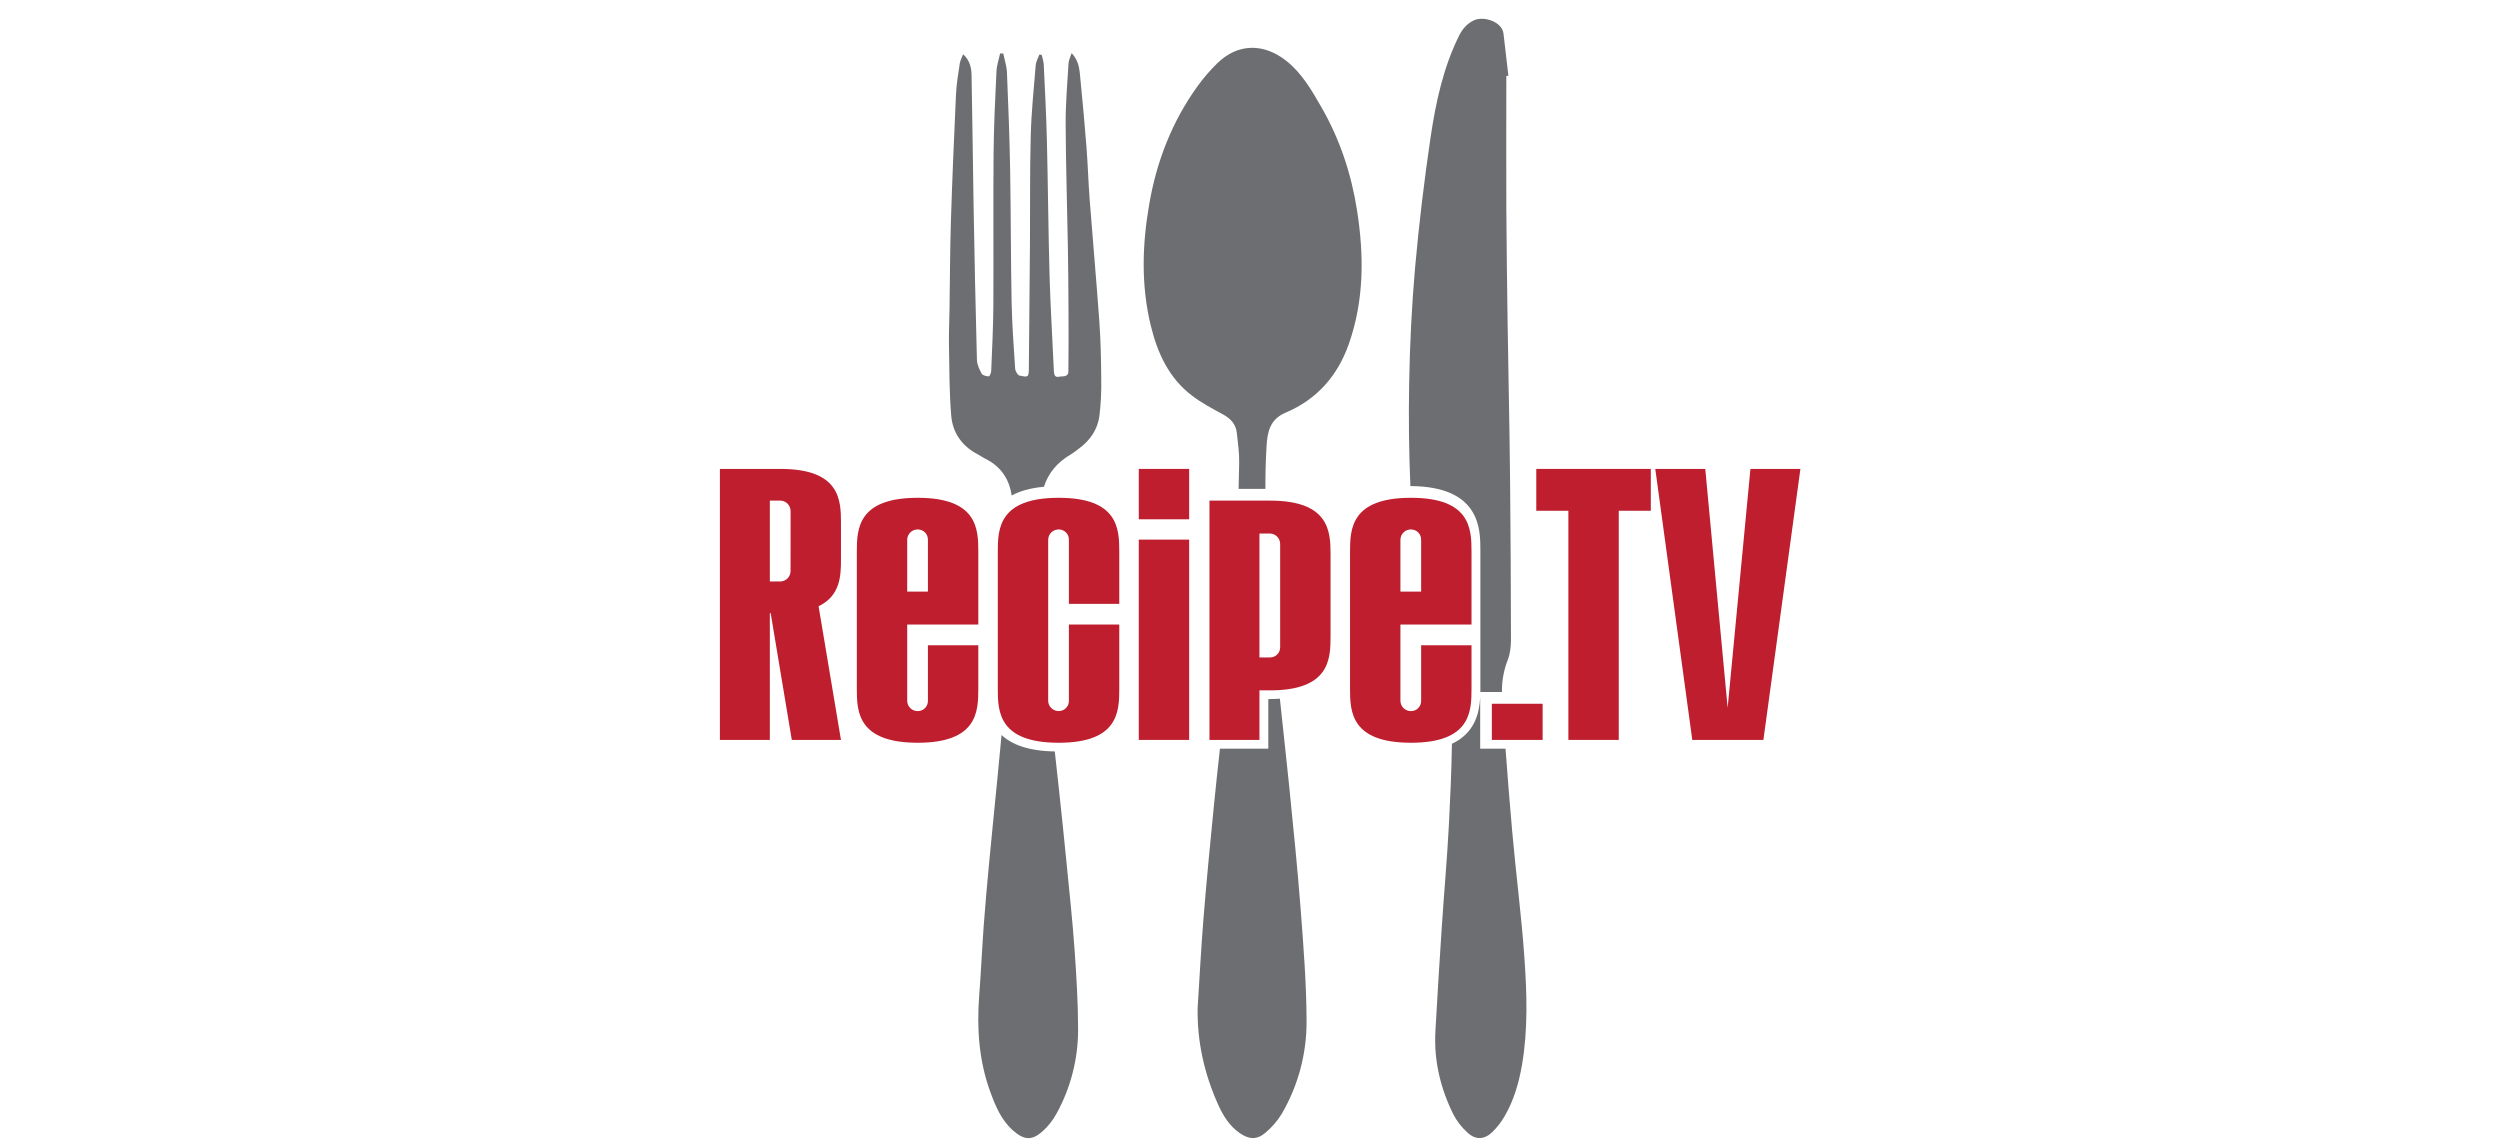 <svg width="201" height="92" viewBox="0 0 201 92" fill="none" xmlns="http://www.w3.org/2000/svg">
<path d="M101.971 56.21V60.195H98.083C97.922 61.669 97.758 63.142 97.613 64.618C97.309 67.677 97.013 70.737 96.763 73.808C96.567 76.219 96.444 78.634 96.29 81.048C96.244 83.753 96.825 86.318 97.921 88.771C98.324 89.671 98.83 90.516 99.668 91.096C100.422 91.619 101.052 91.657 101.744 91.068C102.262 90.636 102.706 90.122 103.055 89.545C104.373 87.286 105.061 84.715 105.048 82.1C105.039 79.093 104.801 76.084 104.571 73.082C104.319 69.779 103.977 66.483 103.648 63.182C103.415 60.842 103.14 58.509 102.902 56.172C102.617 56.194 102.317 56.205 101.997 56.205L101.971 56.21Z" fill="#6D6E71"/>
<path d="M101.83 35.877C101.899 34.72 102.1 33.71 103.373 33.173C105.874 32.115 107.539 30.226 108.441 27.669C109.683 24.146 109.674 20.54 109.105 16.907C108.644 13.966 107.72 11.181 106.225 8.589C105.444 7.234 104.667 5.879 103.421 4.894C101.616 3.468 99.551 3.461 97.881 5.074C97.299 5.642 96.767 6.258 96.292 6.917C94.238 9.758 93.003 12.939 92.404 16.382C91.83 19.666 91.73 22.937 92.526 26.192C93.066 28.404 93.991 30.422 95.864 31.83C96.625 32.404 97.484 32.86 98.326 33.317C98.956 33.657 99.372 34.113 99.444 34.832C99.523 35.622 99.648 36.417 99.63 37.206C99.614 37.905 99.599 38.604 99.584 39.304H101.738C101.734 38.164 101.764 37.021 101.83 35.877Z" fill="#6D6E71"/>
<path d="M119.007 56.057C118.943 57.295 118.598 58.925 116.736 59.801C116.697 61.944 116.608 64.085 116.497 66.224C116.352 68.992 116.103 71.754 115.92 74.521C115.734 77.322 115.562 80.124 115.405 82.927C115.277 85.288 115.816 87.522 116.864 89.624C117.148 90.162 117.525 90.645 117.977 91.053C118.641 91.671 119.345 91.639 119.997 91.004C120.37 90.636 120.693 90.221 120.957 89.77C121.706 88.49 122.118 87.07 122.367 85.63C122.864 82.742 122.762 79.818 122.557 76.917C122.319 73.563 121.88 70.225 121.584 66.876C121.386 64.65 121.206 62.423 121.044 60.195H119.007V56.057Z" fill="#6D6E71"/>
<path d="M119.022 44.215V55.285C119.022 55.395 119.022 55.514 119.022 55.637H120.755C120.744 54.759 120.901 53.888 121.218 53.07C121.424 52.554 121.483 51.95 121.482 51.385C121.476 47.065 121.451 42.745 121.408 38.425C121.389 36.175 121.345 33.921 121.308 31.668C121.277 29.703 121.235 27.739 121.209 25.775C121.17 22.76 121.124 19.745 121.109 16.728C121.092 13.187 121.109 9.645 121.109 6.108L121.275 6.094C121.143 4.958 121.018 3.821 120.879 2.684C120.755 1.733 119.271 1.261 118.486 1.642C117.938 1.912 117.586 2.321 117.316 2.855C116.038 5.425 115.445 8.2 115.025 10.998C114.509 14.47 114.093 17.958 113.778 21.46C113.501 24.591 113.348 27.74 113.295 30.883C113.249 33.615 113.276 36.351 113.395 39.08C119.02 39.107 119.022 42.554 119.022 44.215Z" fill="#6D6E71"/>
<path d="M86.083 36.543C86.311 36.397 86.531 36.239 86.743 36.069C87.643 35.411 88.248 34.534 88.394 33.434C88.511 32.449 88.56 31.456 88.54 30.464C88.528 28.941 88.498 27.415 88.39 25.896C88.158 22.623 87.862 19.355 87.612 16.086C87.504 14.669 87.463 13.247 87.354 11.832C87.214 10.031 87.048 8.231 86.87 6.431C86.797 5.705 86.799 4.942 86.159 4.271C86.059 4.587 85.926 4.829 85.911 5.076C85.814 6.696 85.67 8.316 85.678 9.936C85.693 13.254 85.8 16.573 85.858 19.892C85.888 21.637 85.9 23.383 85.908 25.128C85.915 26.702 85.918 28.278 85.898 29.849C85.892 30.36 85.416 30.226 85.127 30.291C84.838 30.355 84.746 30.154 84.733 29.861C84.624 27.341 84.463 24.827 84.388 22.308C84.285 18.617 84.259 14.928 84.169 11.238C84.12 9.224 84.013 7.213 83.918 5.201C83.906 4.931 83.809 4.672 83.751 4.407L83.561 4.391C83.46 4.677 83.291 4.959 83.27 5.252C83.115 7.142 82.921 9.025 82.871 10.915C82.794 13.795 82.829 16.675 82.809 19.56C82.785 22.931 82.755 26.303 82.719 29.674C82.712 30.362 82.621 30.326 81.979 30.2C81.824 30.17 81.633 29.84 81.619 29.639C81.5 27.851 81.368 26.06 81.333 24.269C81.264 20.711 81.277 17.151 81.214 13.594C81.168 11.004 81.068 8.416 80.959 5.828C80.938 5.314 80.765 4.806 80.661 4.298L80.405 4.303C80.305 4.785 80.135 5.264 80.115 5.75C80.011 7.948 79.902 10.147 79.883 12.346C79.847 16.431 79.889 20.517 79.865 24.602C79.854 26.345 79.762 28.086 79.693 29.827C79.687 29.982 79.559 30.266 79.505 30.262C79.303 30.245 79.007 30.191 78.931 30.05C78.743 29.706 78.556 29.309 78.545 28.93C78.435 24.766 78.345 20.601 78.275 16.436C78.212 12.981 78.185 9.525 78.115 6.07C78.103 5.47 77.993 4.866 77.434 4.36C77.326 4.65 77.198 4.875 77.164 5.114C77.043 5.931 76.9 6.751 76.862 7.574C76.704 10.988 76.559 14.404 76.452 17.82C76.379 20.16 76.377 22.495 76.342 24.832C76.328 25.798 76.28 26.764 76.296 27.729C76.329 29.619 76.322 31.518 76.476 33.399C76.587 34.787 77.338 35.869 78.614 36.529C78.824 36.638 79.015 36.783 79.228 36.889C80.398 37.458 81.093 38.435 81.308 39.665C81.318 39.722 81.325 39.782 81.334 39.84C81.976 39.489 82.821 39.236 83.932 39.137C84.277 38.057 84.987 37.177 86.083 36.543Z" fill="#6D6E71"/>
<path d="M80.209 62.405C79.983 64.727 79.745 67.048 79.526 69.371C79.369 71.037 79.218 72.701 79.094 74.374C78.956 76.264 78.873 78.154 78.728 80.044C78.526 82.685 78.704 85.279 79.619 87.784C80.037 88.93 80.507 90.064 81.453 90.897C82.341 91.677 82.966 91.715 83.822 90.958C84.274 90.552 84.653 90.071 84.943 89.537C86.081 87.473 86.678 85.155 86.679 82.799C86.679 80.653 86.547 78.504 86.396 76.361C86.235 74.085 85.99 71.814 85.766 69.543C85.567 67.507 85.357 65.473 85.136 63.44C85.029 62.432 84.915 61.424 84.804 60.416C82.644 60.383 81.323 59.842 80.524 59.094C80.422 60.2 80.317 61.303 80.209 62.405Z" fill="#6D6E71"/>
<path d="M63.661 59.489L61.963 49.3H61.895V59.489H57.88V37.701H62.747C67.517 37.701 67.614 40.183 67.614 42.013V44.953C67.614 46.259 67.582 47.893 65.814 48.742L67.614 59.489H63.661ZM63.563 41.099C63.567 40.878 63.483 40.665 63.33 40.506C63.177 40.346 62.968 40.254 62.747 40.249H61.895V46.75H62.744C62.965 46.744 63.175 46.652 63.327 46.493C63.48 46.334 63.564 46.121 63.561 45.9L63.563 41.099Z" fill="#BE1E2D"/>
<path d="M73.788 59.717C68.986 59.717 68.889 57.234 68.889 55.405V44.335C68.889 42.506 68.986 40.023 73.788 40.023C78.558 40.023 78.656 42.506 78.656 44.335V50.215H72.939V56.357C72.944 56.577 73.036 56.787 73.195 56.94C73.355 57.093 73.568 57.176 73.788 57.173C73.896 57.174 74.002 57.153 74.102 57.112C74.201 57.072 74.291 57.012 74.367 56.936C74.443 56.86 74.503 56.769 74.544 56.67C74.585 56.571 74.605 56.464 74.605 56.357V51.877H78.655V55.405C78.656 57.234 78.557 59.717 73.788 59.717ZM74.605 43.384C74.605 43.277 74.585 43.17 74.544 43.071C74.503 42.971 74.443 42.881 74.367 42.805C74.291 42.729 74.201 42.669 74.102 42.628C74.002 42.587 73.896 42.567 73.788 42.568C73.568 42.564 73.355 42.648 73.195 42.801C73.036 42.954 72.944 43.163 72.939 43.384V47.565H74.605V43.384Z" fill="#BE1E2D"/>
<path d="M85.122 59.717C80.321 59.717 80.223 57.234 80.223 55.405V44.335C80.223 42.506 80.321 40.023 85.122 40.023C89.892 40.023 89.99 42.506 89.99 44.335V48.549H85.939V43.384C85.94 43.277 85.92 43.17 85.879 43.071C85.838 42.971 85.778 42.881 85.702 42.805C85.626 42.729 85.536 42.669 85.436 42.628C85.337 42.587 85.231 42.567 85.123 42.568C84.903 42.564 84.689 42.648 84.53 42.801C84.371 42.954 84.279 43.163 84.274 43.384V56.353C84.279 56.574 84.371 56.783 84.53 56.936C84.689 57.089 84.903 57.173 85.123 57.169C85.231 57.17 85.337 57.15 85.436 57.109C85.536 57.068 85.626 57.008 85.702 56.932C85.778 56.856 85.838 56.766 85.879 56.666C85.92 56.567 85.94 56.461 85.939 56.353V50.211H89.99V55.405C89.99 57.234 89.891 59.717 85.122 59.717Z" fill="#BE1E2D"/>
<path d="M91.558 41.751V37.701H95.608V41.751H91.558ZM91.558 59.489V43.385H95.608V59.489H91.558Z" fill="#BE1E2D"/>
<path d="M102.108 55.505H101.259V59.49H97.241V40.25H102.108C106.878 40.25 106.976 42.732 106.976 44.562V51.191C106.976 53.022 106.878 55.505 102.108 55.505ZM102.925 43.745C102.928 43.524 102.844 43.311 102.691 43.152C102.538 42.993 102.329 42.901 102.108 42.896H101.259V52.859H102.108C102.216 52.86 102.323 52.839 102.422 52.798C102.521 52.758 102.612 52.697 102.688 52.621C102.764 52.545 102.824 52.455 102.865 52.355C102.905 52.256 102.926 52.149 102.925 52.042V43.745Z" fill="#BE1E2D"/>
<path d="M113.443 59.717C108.641 59.717 108.543 57.234 108.543 55.405V44.335C108.543 42.506 108.641 40.023 113.443 40.023C118.213 40.023 118.31 42.506 118.31 44.335V50.215H112.594V56.357C112.599 56.577 112.691 56.787 112.85 56.94C113.009 57.092 113.222 57.176 113.443 57.173C113.55 57.174 113.657 57.153 113.756 57.113C113.856 57.072 113.946 57.012 114.022 56.936C114.098 56.86 114.158 56.77 114.199 56.67C114.24 56.571 114.261 56.464 114.26 56.357V51.877H118.31V55.405C118.31 57.234 118.212 59.717 113.443 59.717ZM114.26 43.384C114.261 43.276 114.24 43.17 114.199 43.071C114.158 42.971 114.098 42.881 114.022 42.805C113.946 42.729 113.856 42.669 113.756 42.628C113.657 42.587 113.55 42.567 113.443 42.568C113.222 42.564 113.009 42.648 112.85 42.801C112.691 42.954 112.599 43.163 112.594 43.384V47.565H114.26V43.384Z" fill="#BE1E2D"/>
<path d="M119.944 59.489V56.582H124.028V59.489H119.944Z" fill="#BE1E2D"/>
<path d="M130.148 41.065V59.489H126.098V41.065H123.517V37.701H132.725V41.065H130.148Z" fill="#BE1E2D"/>
<path d="M141.777 59.489H136.06L133.085 37.701H137.103L138.903 56.909L140.735 37.701H144.753L141.777 59.489Z" fill="#BE1E2D"/>
</svg>
